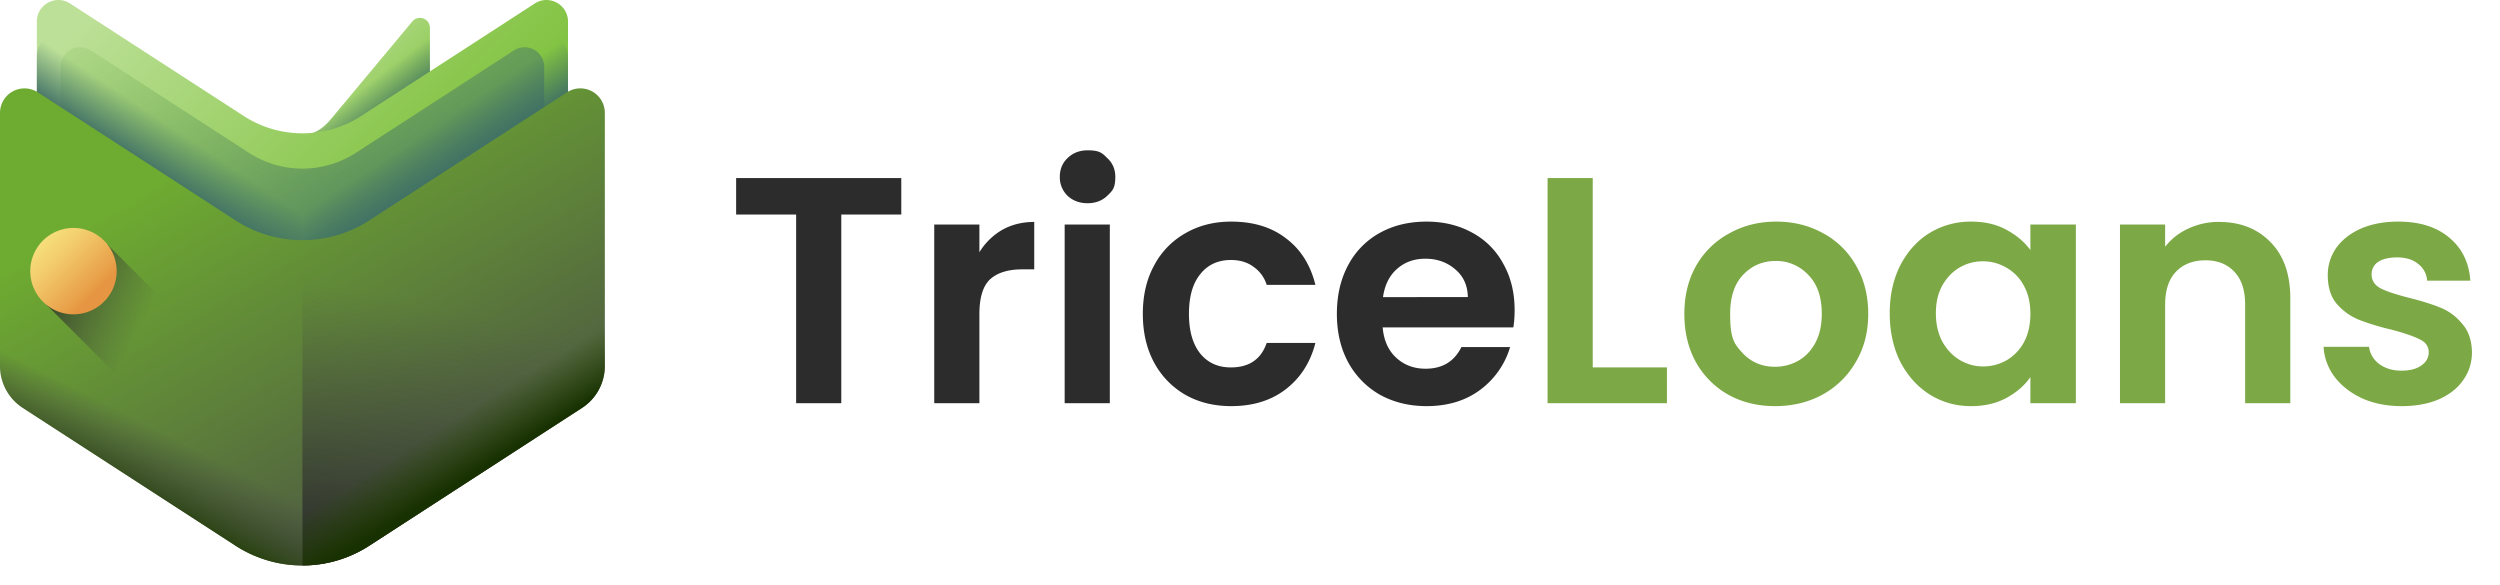 <svg xmlns="http://www.w3.org/2000/svg" width="124" height="29" fill="none">
  <path fill="#2C2C2C" d="M44.704 8.832v1.808h-2.976V20h-2.24v-9.36h-2.976V8.832zm3.874 3.68a3.2 3.2 0 0 1 1.12-1.104q.705-.4 1.6-.4v2.352h-.592q-1.056 0-1.6.496-.528.496-.528 1.728V20h-2.24v-8.864h2.24zm5.365-2.432q-.592 0-.992-.368a1.28 1.28 0 0 1-.384-.944q0-.56.384-.928.4-.384.992-.384c.592 0 .72.128.976.384q.4.368.4.928c0 .56-.133.688-.4.944q-.384.368-.976.368m1.104 1.056V20h-2.24v-8.864zm1.637 4.432q0-1.375.56-2.4a3.94 3.94 0 0 1 1.552-1.6q.993-.576 2.272-.576 1.649 0 2.72.832 1.088.816 1.456 2.304h-2.416a1.7 1.7 0 0 0-.656-.896q-.447-.336-1.12-.336-.96 0-1.52.704-.56.688-.56 1.968 0 1.265.56 1.968.56.688 1.52.688 1.36 0 1.776-1.216h2.416q-.367 1.44-1.456 2.288t-2.72.848q-1.28 0-2.272-.56a4.07 4.07 0 0 1-1.552-1.6q-.56-1.04-.56-2.416m18.441-.192q0 .48-.064.864h-6.48q.081.96.672 1.504t1.456.544q1.248 0 1.776-1.072h2.416a4.08 4.08 0 0 1-1.472 2.112q-1.088.816-2.672.816-1.28 0-2.304-.56a4.1 4.1 0 0 1-1.584-1.616q-.56-1.04-.56-2.4 0-1.376.56-2.416a3.9 3.9 0 0 1 1.568-1.6q1.008-.56 2.32-.56 1.265 0 2.256.544a3.75 3.75 0 0 1 1.552 1.552q.56.992.56 2.288m-2.32-.64q-.015-.864-.624-1.376-.608-.528-1.488-.528-.832 0-1.408.512-.56.496-.688 1.392z"/>
  <path fill="#7CA845" d="M79 18.224h3.68V20h-5.92V8.832H79zm9.04 1.92q-1.28 0-2.304-.56a4.2 4.2 0 0 1-1.616-1.616q-.576-1.04-.576-2.4t.592-2.4a4.17 4.17 0 0 1 1.648-1.6q1.04-.576 2.32-.576t2.32.576a4.06 4.06 0 0 1 1.632 1.6q.608 1.04.608 2.4t-.624 2.4a4.25 4.25 0 0 1-1.664 1.616q-1.04.56-2.336.56m0-1.952q.608 0 1.136-.288.544-.304.864-.896t.32-1.44q0-1.264-.672-1.936a2.15 2.15 0 0 0-1.616-.688q-.96 0-1.616.688-.64.672-.64 1.936c0 1.264.208 1.493.624 1.952q.64.672 1.6.672m5.691-2.656q0-1.344.528-2.384.544-1.04 1.456-1.6a3.9 3.9 0 0 1 2.064-.56q.992 0 1.728.4.751.4 1.2 1.008v-1.264h2.256V20h-2.256v-1.296q-.432.624-1.2 1.04-.752.4-1.744.4-1.12 0-2.048-.576-.912-.576-1.456-1.616-.528-1.056-.528-2.416m6.976.032q0-.816-.32-1.392a2.2 2.2 0 0 0-.864-.896 2.27 2.27 0 0 0-1.168-.32q-.624 0-1.152.304t-.864.896q-.32.576-.32 1.376t.32 1.408q.336.593.864.912.545.32 1.152.32.624 0 1.168-.304a2.3 2.3 0 0 0 .864-.896q.32-.592.32-1.408m9.356-4.56q1.584 0 2.56 1.008.976.992.976 2.784V20h-2.24v-4.896q0-1.056-.528-1.616-.528-.576-1.44-.576-.928 0-1.472.576-.528.56-.528 1.616V20h-2.24v-8.864h2.24v1.104a3.04 3.04 0 0 1 1.136-.896 3.5 3.5 0 0 1 1.536-.336m9.058 9.136q-1.088 0-1.952-.384-.864-.4-1.376-1.072a2.73 2.73 0 0 1-.544-1.488h2.256q.064.512.496.848.449.336 1.104.336.64 0 .992-.256.368-.256.368-.656 0-.432-.448-.64-.432-.225-1.392-.48a12 12 0 0 1-1.632-.496 2.9 2.9 0 0 1-1.088-.784q-.448-.528-.448-1.424 0-.736.416-1.344.432-.607 1.216-.96.8-.352 1.872-.352 1.584 0 2.528.8.944.784 1.04 2.128h-2.144a1.12 1.12 0 0 0-.448-.832q-.384-.32-1.04-.32-.608 0-.944.224a.72.72 0 0 0-.32.624q0 .448.448.688.449.224 1.392.464.96.24 1.584.496.624.255 1.072.8.464.528.48 1.408 0 .767-.432 1.376-.416.608-1.216.96-.784.336-1.84.336"/>
  <path fill="url(#a)" d="m16.397 18.518 4.45-5.335c.297-.357.476-.968.476-1.625V1.381a.493.493 0 0 0-.872-.316l-4.054 4.862c-.425.51-.91.765-1.397.765v12.59c.486 0 .972-.254 1.397-.764"/>
  <path fill="url(#b)" d="m16.397 18.518 4.45-5.335c.297-.357.476-.968.476-1.625V1.381a.493.493 0 0 0-.872-.316l-4.054 4.862c-.425.51-.91.765-1.397.765v12.59c.486 0 .972-.254 1.397-.764"/>
  <path fill="url(#c)" d="M12.089 5.753 3.475.173c-.71-.46-1.648.05-1.648.896V12.09c0 .739.374 1.428.994 1.83l9.268 6.003a5.35 5.35 0 0 0 5.822 0l9.268-6.004a2.18 2.18 0 0 0 .994-1.829V1.07c0-.847-.938-1.357-1.648-.897l-8.614 5.58a5.36 5.36 0 0 1-5.822 0"/>
  <path fill="url(#d)" d="M12.35 7.58 4.505 2.5a.972.972 0 0 0-1.5.815V13.35c0 .673.34 1.3.905 1.665l8.438 5.466a4.88 4.88 0 0 0 5.302 0l8.438-5.466c.564-.366.905-.992.905-1.665V3.315a.972.972 0 0 0-1.5-.815L17.65 7.58a4.88 4.88 0 0 1-5.302 0Z"/>
  <path fill="url(#e)" d="M28.173 2.775v9.315a2.18 2.18 0 0 1-.994 1.83l-3.134 2.03-6.134 3.973a5.35 5.35 0 0 1-2.911.86V8.319a5.35 5.35 0 0 0 2.911-.86l8.614-5.58c.71-.46 1.648.05 1.648.896"/>
  <path fill="url(#f)" d="M1.827 2.775v9.315c0 .739.374 1.428.994 1.83l3.134 2.03 6.134 3.973a5.35 5.35 0 0 0 2.911.86V8.319a5.35 5.35 0 0 1-2.911-.86L3.475 1.88c-.71-.46-1.648.05-1.648.896Z"/>
  <path fill="url(#g)" d="M11.685 10.933 1.877 4.58A1.216 1.216 0 0 0 0 5.6v12.55c0 .841.426 1.625 1.132 2.083l10.553 6.836a6.1 6.1 0 0 0 6.63 0l10.553-6.836A2.48 2.48 0 0 0 30 18.149V5.599a1.216 1.216 0 0 0-1.877-1.02l-9.808 6.354a6.1 6.1 0 0 1-6.63 0"/>
  <path fill="url(#h)" d="m18.315 27.068 10.553-6.836A2.48 2.48 0 0 0 30 18.149V5.599a1.216 1.216 0 0 0-1.877-1.02l-9.808 6.354a6.1 6.1 0 0 1-3.315.98v16.135a6.1 6.1 0 0 0 3.315-.98"/>
  <path fill="url(#i)" d="M30 11.737v6.412c0 .841-.427 1.625-1.132 2.083l-10.553 6.835a6.1 6.1 0 0 1-3.315.98v-6.411a6.1 6.1 0 0 0 3.315-.98l10.553-6.836A2.48 2.48 0 0 0 30 11.737"/>
  <path fill="url(#j)" d="M0 11.737v6.412c0 .841.426 1.625 1.132 2.083l10.553 6.835a6.1 6.1 0 0 0 3.315.98v-6.411a6.1 6.1 0 0 1-3.315-.98L1.132 13.82A2.48 2.48 0 0 1 0 11.737"/>
  <path fill="url(#k)" d="M9.843 16.636v6.017l-7.512-7.512c-.504-.392 2.613-3.51 3.005-3.006z"/>
  <path fill="url(#l)" d="M3.644 15.591a2.142 2.142 0 1 0 0-4.285 2.142 2.142 0 0 0 0 4.285"/>
  <defs>
    <linearGradient id="a" x1="13.123" x2="17.669" y1="5.19" y2="9.736" gradientUnits="userSpaceOnUse">
      <stop stop-color="#BCE097"/>
      <stop offset="1" stop-color="#7DC03A"/>
    </linearGradient>
    <linearGradient id="b" x1="15.264" x2="16.558" y1="6.428" y2="8.134" gradientUnits="userSpaceOnUse">
      <stop stop-color="#3E6E66" stop-opacity="0"/>
      <stop offset="1" stop-color="#3E6E66"/>
    </linearGradient>
    <linearGradient id="c" x1="6.737" x2="20.397" y1="-1.454" y2="12.207" gradientUnits="userSpaceOnUse">
      <stop stop-color="#BCE097"/>
      <stop offset="1" stop-color="#7DC03A"/>
    </linearGradient>
    <linearGradient id="d" x1="7.966" x2="18.436" y1="-4.822" y2="14.943" gradientUnits="userSpaceOnUse">
      <stop stop-color="#8CC951" stop-opacity="0"/>
      <stop offset="1" stop-color="#3E6E66"/>
    </linearGradient>
    <linearGradient id="e" x1="19.099" x2="20.51" y1="7.884" y2="10.002" gradientUnits="userSpaceOnUse">
      <stop stop-color="#3E6E66" stop-opacity="0"/>
      <stop offset="1" stop-color="#3E6E66"/>
    </linearGradient>
    <linearGradient id="f" x1="10.902" x2="9.49" y1="7.884" y2="10.002" gradientUnits="userSpaceOnUse">
      <stop stop-color="#3E6E66" stop-opacity="0"/>
      <stop offset="1" stop-color="#3E6E66"/>
    </linearGradient>
    <linearGradient id="g" x1="11.954" x2="24.895" y1="6.78" y2="29.133" gradientUnits="userSpaceOnUse">
      <stop stop-color="#6EAB31"/>
      <stop offset="1" stop-color="#464646"/>
    </linearGradient>
    <linearGradient id="h" x1="22.454" x2="19.395" y1="15.383" y2="30.442" gradientUnits="userSpaceOnUse">
      <stop stop-color="#464646" stop-opacity="0"/>
      <stop offset="1" stop-color="#202020"/>
    </linearGradient>
    <linearGradient id="i" x1="22.909" x2="24.377" y1="20.551" y2="22.915" gradientUnits="userSpaceOnUse">
      <stop stop-color="#264B00" stop-opacity="0"/>
      <stop offset="1" stop-color="#183100"/>
    </linearGradient>
    <linearGradient id="j" x1="6.997" x2="5.463" y1="20.881" y2="23.897" gradientUnits="userSpaceOnUse">
      <stop stop-color="#464646" stop-opacity="0"/>
      <stop offset="1" stop-color="#2A4312"/>
    </linearGradient>
    <linearGradient id="k" x1="6.657" x2="1.245" y1="16.891" y2="14.009" gradientUnits="userSpaceOnUse">
      <stop stop-color="#464646" stop-opacity="0"/>
      <stop offset="1" stop-color="#202020"/>
    </linearGradient>
    <linearGradient id="l" x1="2.046" x2="4.721" y1="11.851" y2="14.526" gradientUnits="userSpaceOnUse">
      <stop stop-color="#F7E07D"/>
      <stop offset=".289" stop-color="#F3CF6F"/>
      <stop offset=".862" stop-color="#E9A24B"/>
      <stop offset="1" stop-color="#E69642"/>
    </linearGradient>
  </defs>
</svg>
